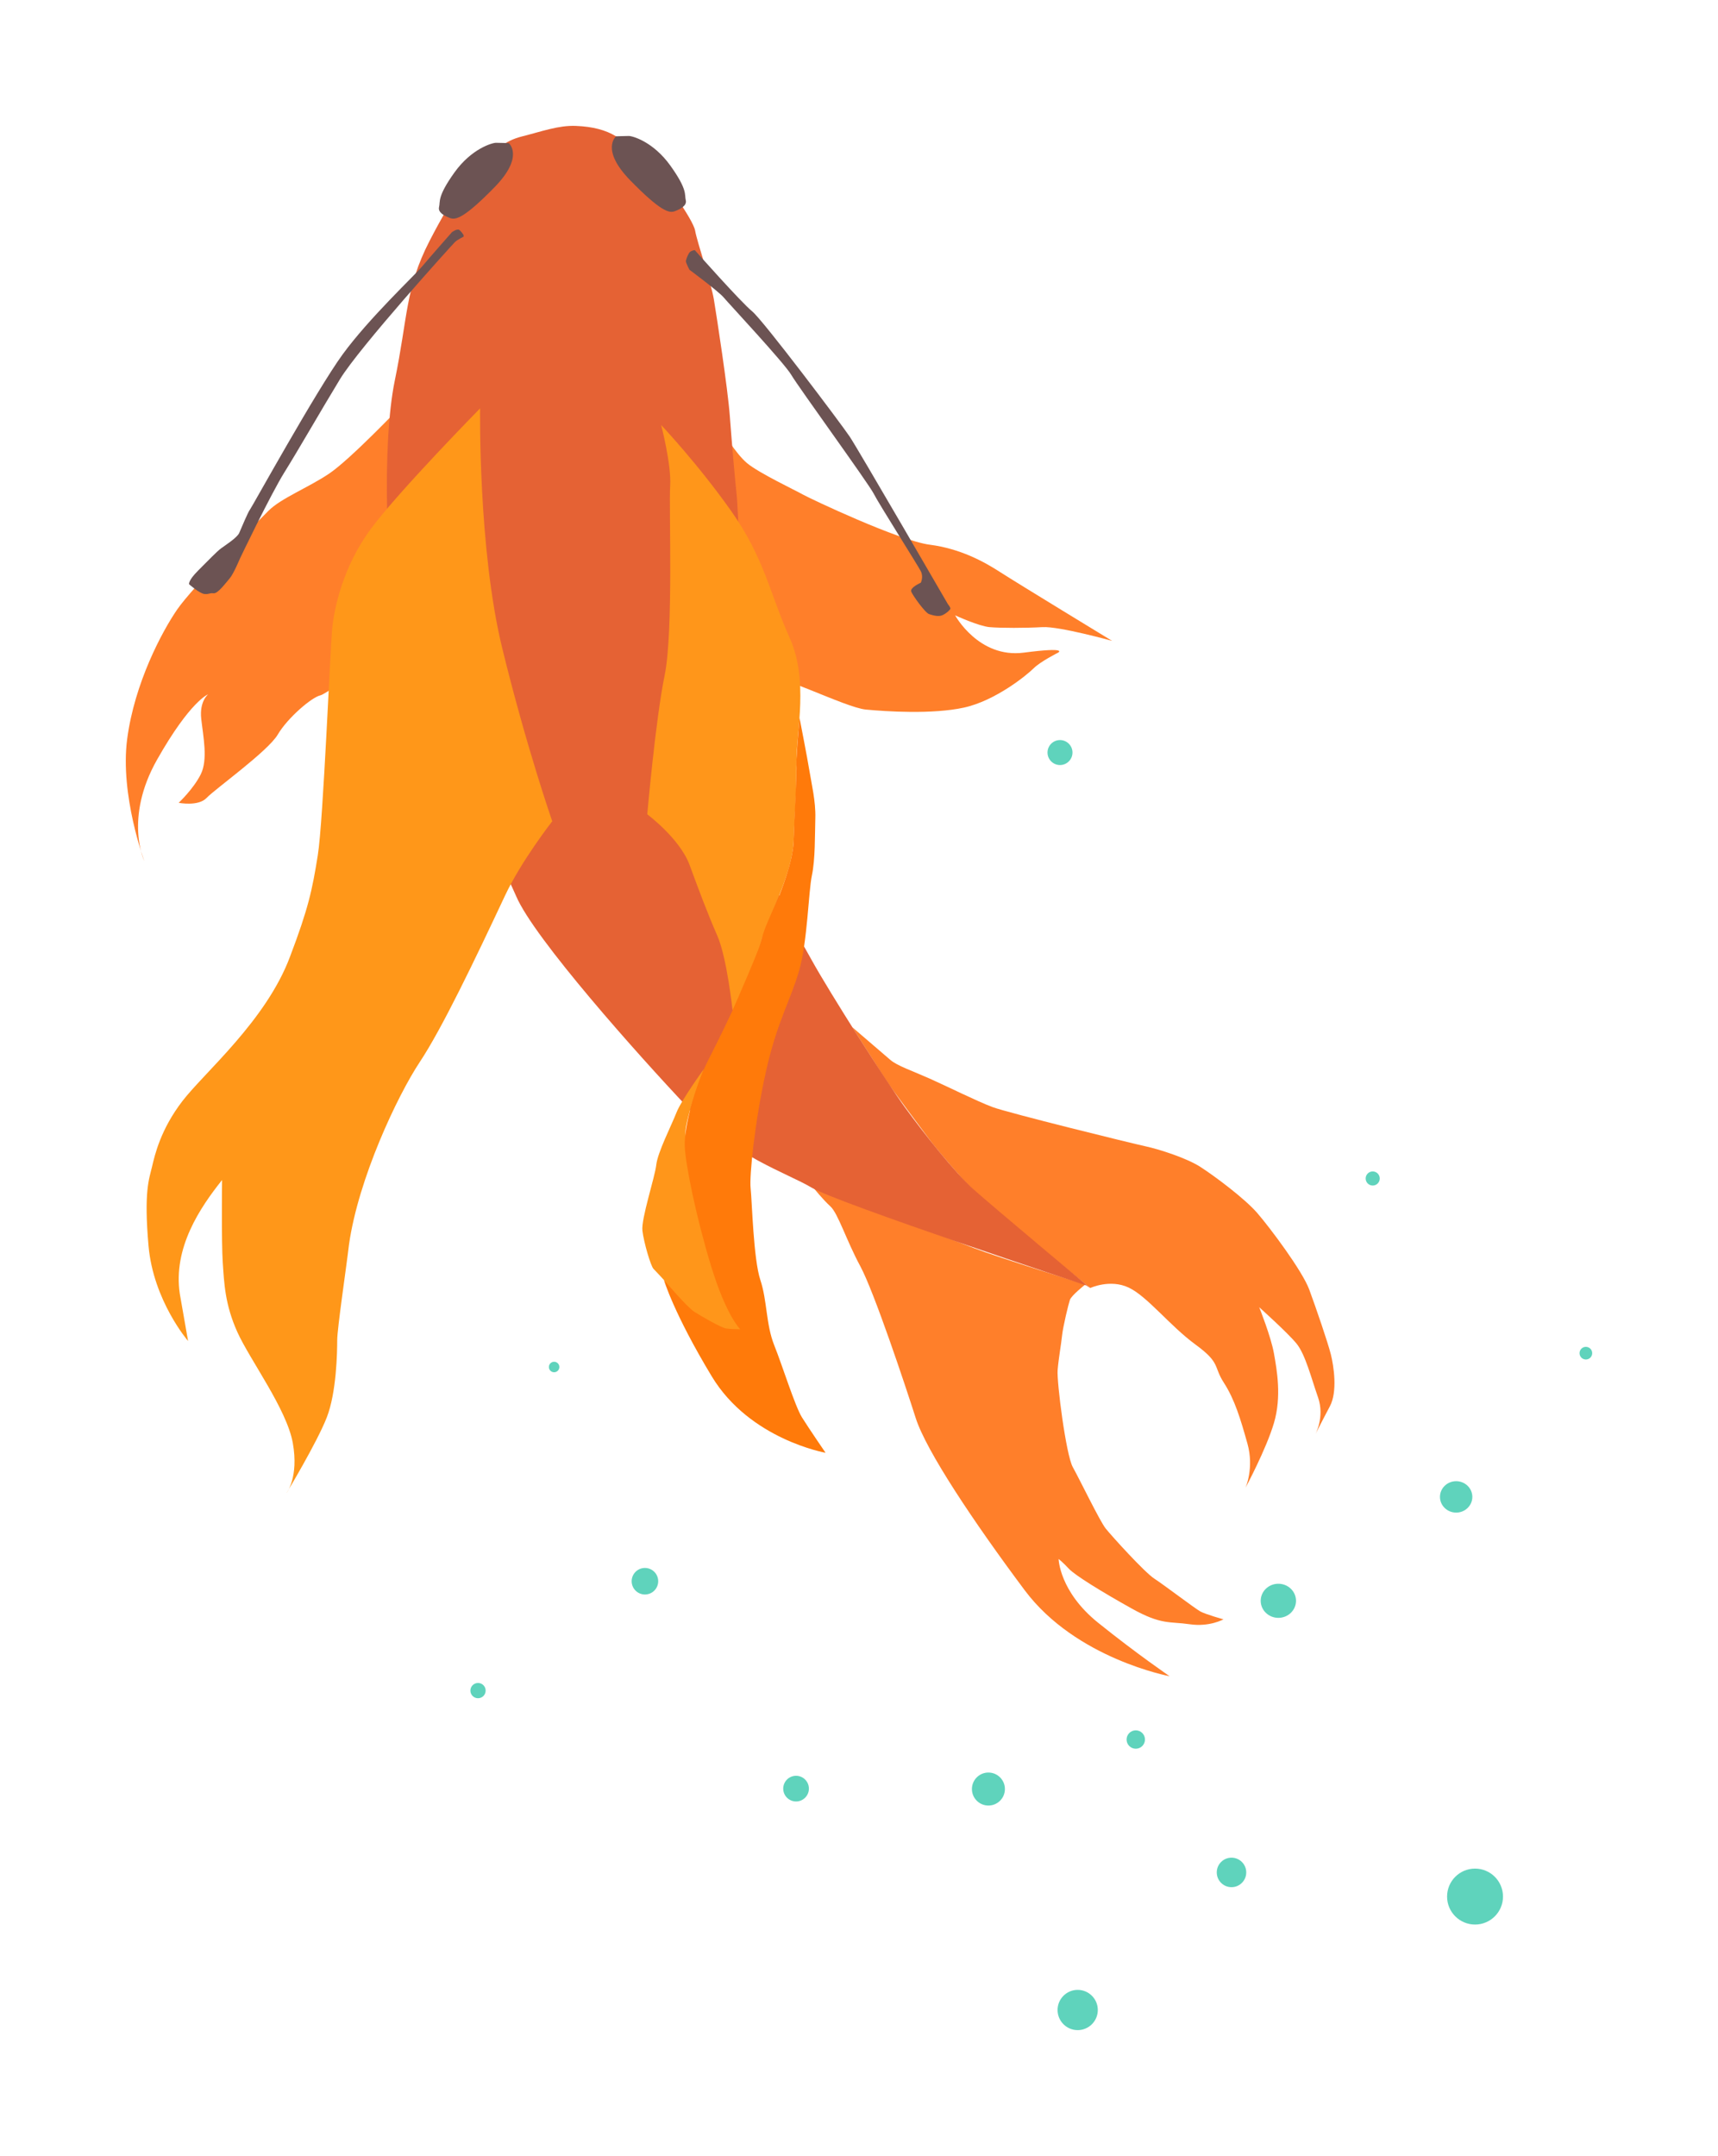 <?xml version="1.0" encoding="UTF-8" standalone="no"?>
<!-- Created with Inkscape (http://www.inkscape.org/) -->

<svg
   xmlns:osb="http://www.openswatchbook.org/uri/2009/osb"
   xmlns:dc="http://purl.org/dc/elements/1.1/"
   xmlns:cc="http://creativecommons.org/ns#"
   xmlns:rdf="http://www.w3.org/1999/02/22-rdf-syntax-ns#"
   xmlns:svg="http://www.w3.org/2000/svg"
   xmlns="http://www.w3.org/2000/svg"
   xmlns:sodipodi="http://sodipodi.sourceforge.net/DTD/sodipodi-0.dtd"
   xmlns:inkscape="http://www.inkscape.org/namespaces/inkscape"
   id="svg2"
   version="1.1"
   inkscape:version="0.91 r13725"
   width="1365.682"
   height="1713.096"
   viewBox="0 0 1365.682 1713.096"
   sodipodi:docname="chigraphsmall.svg"
   inkscape:export-filename="/home/russellg/chigraph/doc/images/chigraphsmall.png"
   inkscape:export-xdpi="90"
   inkscape:export-ydpi="90">
  <defs
     id="defs6">
    <linearGradient
       id="linearGradient5711"
       osb:paint="solid">
      <stop
         style="stop-color:#37c8ab;stop-opacity:1;"
         offset="0"
         id="stop5713" />
    </linearGradient>
  </defs>
  <sodipodi:namedview
     pagecolor="#ffffff"
     bordercolor="#666666"
     borderopacity="1"
     objecttolerance="10"
     gridtolerance="10"
     guidetolerance="10"
     inkscape:pageopacity="0"
     inkscape:pageshadow="2"
     inkscape:window-width="1920"
     inkscape:window-height="1007"
     id="namedview4"
     showgrid="false"
     showguides="false"
     inkscape:zoom="0.2248408"
     inkscape:cx="291.96687"
     inkscape:cy="-96.702457"
     inkscape:window-x="0"
     inkscape:window-y="0"
     inkscape:window-maximized="1"
     inkscape:current-layer="flowRoot4265"
     fit-margin-top="100"
     fit-margin-left="100"
     fit-margin-right="100"
     fit-margin-bottom="100" />
  <g
     inkscape:groupmode="layer"
     id="layer2"
     inkscape:label="Image"
     style="display:inline"
     transform="translate(-271.438,-905.392)">
    <path
       style="fill:#ff7f2a;fill-rule:evenodd;stroke:none;stroke-width:1px;stroke-linecap:butt;stroke-linejoin:miter;stroke-opacity:1"
       d="m 948.902,1721.562 c 0,0 24.86,21.343 30.318,26.022 5.459,4.679 17.156,8.578 31.192,14.816 14.036,6.238 37.431,17.935 49.907,22.614 12.477,4.679 110.732,28.853 121.649,31.192 10.917,2.339 32.752,9.358 43.669,16.376 10.917,7.018 35.091,24.954 45.229,36.651 10.137,11.697 35.871,46.008 41.33,60.825 5.459,14.816 14.816,42.109 17.156,51.467 2.339,9.358 5.459,29.633 -0.78,41.33 -6.238,11.697 -11.697,22.614 -11.697,22.614 0,0 7.798,-14.036 2.339,-29.633 -5.459,-15.596 -10.137,-34.311 -17.156,-42.889 -7.018,-8.578 -29.633,-28.853 -29.633,-28.853 0,0 9.358,23.394 11.697,36.651 2.339,13.257 6.238,34.311 0,55.366 -6.238,21.055 -22.614,51.467 -22.614,51.467 0,0 7.018,-15.596 1.56,-35.091 -5.459,-19.495 -10.137,-35.091 -18.715,-48.348 -8.578,-13.257 -2.339,-15.596 -22.614,-30.412 -20.275,-14.816 -38.21,-38.21 -53.027,-45.229 -14.816,-7.018 -30.546,0.292 -30.546,0.292 l -0.012,0 c 0,0 -84.753,-67.853 -100.743,-85.773 -15.991,-17.921 -24.538,-28.673 -27.57,-32.809 -3.033,-4.136 -29.776,-39.701 -35.014,-47.972 -5.238,-8.271 -25.925,-40.675 -25.925,-40.675 z"
       id="path3367"
       inkscape:connector-curvature="0" />
    <path
       style="fill:#ff7f2a;fill-rule:evenodd;stroke:none;stroke-width:1px;stroke-linecap:butt;stroke-linejoin:miter;stroke-opacity:1"
       d="m 1134.13,1926.043 c 0,0 -11.037,8.694 -12.206,12.203 -1.17,3.509 -5.459,21.055 -6.238,28.463 -0.78,7.408 -2.729,17.936 -3.509,27.293 -0.78,9.358 6.628,67.453 12.087,77.201 5.459,9.748 21.445,42.889 26.123,48.738 4.679,5.848 30.802,34.701 38.6,39.77 7.798,5.069 32.362,23.784 36.651,26.123 4.289,2.339 18.325,6.238 18.325,6.238 0,0 -10.917,6.238 -26.903,3.899 -15.986,-2.339 -22.224,0.78 -46.008,-12.477 -23.784,-13.257 -45.229,-26.513 -49.907,-31.582 -4.679,-5.069 -8.188,-7.798 -8.188,-7.798 0,0 0.548,25.886 31.427,50.699 30.879,24.813 56.795,42.458 56.795,42.458 0,0 -74.44,-13.785 -115.243,-68.374 -40.804,-54.589 -78.299,-110.832 -86.571,-136.748 -8.271,-25.916 -33.084,-100.356 -44.112,-120.758 -11.028,-20.402 -17.645,-41.907 -23.71,-47.421 -6.065,-5.514 -13.316,-14.612 -13.316,-14.612 l -0.975,-1.511 c 0,0 106.419,40.881 127.863,49.069 21.445,8.188 89.017,29.126 89.017,29.126 z"
       id="path3369"
       inkscape:connector-curvature="0"
       sodipodi:nodetypes="cssssssscssscscsssscc" />
    <path
       style="fill:#ff7f2a;fill-rule:evenodd;stroke:none;stroke-width:1px;stroke-linecap:butt;stroke-linejoin:miter;stroke-opacity:1"
       d="m 845.094,1246.95 c 0,0 10.917,18.715 20.275,26.513 9.358,7.798 38.99,21.834 44.449,24.954 5.459,3.119 76.421,36.651 100.595,39.77 24.174,3.119 42.889,13.257 56.146,21.834 13.257,8.578 88.898,54.586 88.898,54.586 0,0 -42.109,-11.697 -55.366,-10.917 -13.257,0.78 -33.532,0.78 -42.109,0 -8.578,-0.78 -27.293,-9.358 -27.293,-9.358 0,0 18.715,34.311 54.586,29.633 35.871,-4.679 27.293,0 27.293,0 0,0 -14.036,7.018 -19.495,12.477 -5.459,5.459 -30.412,25.733 -55.366,31.192 -24.954,5.459 -61.605,3.119 -77.98,1.56 -16.376,-1.56 -72.522,-30.412 -87.338,-28.853 -14.816,1.56 -37.431,-3.119 -37.431,-3.119 z"
       id="path3359"
       inkscape:connector-curvature="0" />
    <path
       style="fill:#ff7f2a;fill-rule:evenodd;stroke:none;stroke-width:1px;stroke-linecap:butt;stroke-linejoin:miter;stroke-opacity:1"
       d="m 589.318,1229.015 c 0,0 -39.38,41.33 -56.146,52.637 -16.766,11.307 -38.21,19.495 -48.348,29.633 -10.137,10.137 -60.435,60.825 -72.522,78.37 -12.087,17.546 -33.921,58.485 -39.77,102.934 -5.849,44.449 13.647,97.085 13.647,97.085 0,0 -16.376,-33.922 10.137,-80.71 26.513,-46.788 40.55,-51.857 40.55,-51.857 0,0 -7.018,5.459 -5.459,19.495 1.56,14.037 5.459,32.362 -0.39,44.059 -5.849,11.697 -17.546,22.614 -17.546,22.614 0,0 15.596,3.119 22.224,-3.899 6.628,-7.018 48.738,-37.041 56.536,-50.297 7.798,-13.257 26.903,-29.633 33.921,-31.192 7.018,-1.56 80.61,-57.096 80.61,-57.096 z"
       id="path3353"
       inkscape:connector-curvature="0" />
    <path
       style="fill:#e56234;fill-opacity:1;fill-rule:evenodd;stroke:none;stroke-width:1px;stroke-linecap:butt;stroke-linejoin:miter;stroke-opacity:1"
       d="m 1135.009,1926.831 c 0,0 -197.954,-65.617 -218.356,-77.748 -20.402,-12.131 -61.206,-24.262 -99.253,-64.514 -38.047,-40.252 -121.309,-133.44 -135.645,-167.076 -14.336,-33.636 -85.468,-164.319 -94.29,-210.085 -8.823,-45.767 -12.682,-148.879 -2.206,-199.608 10.477,-50.729 8.271,-73.337 27.57,-110.832 19.299,-37.495 35.29,-59 44.664,-65.617 9.374,-6.617 13.785,-13.785 29.224,-17.645 15.439,-3.86 28.673,-8.822 42.458,-8.271 13.785,0.551 23.71,3.308 31.981,8.271 8.271,4.963 20.402,15.439 28.122,23.159 7.72,7.72 33.084,42.458 34.739,51.832 1.654,9.374 12.682,41.355 14.888,54.589 2.206,13.234 11.028,70.58 12.682,92.636 1.654,22.056 3.86,47.972 5.514,63.411 1.654,15.439 8.271,212.842 19.299,266.88 11.028,54.038 25.916,76.094 40.252,102.01 14.336,25.916 59.552,97.047 74.44,117.449 14.888,20.402 39.15,51.281 54.589,65.066 15.439,13.785 92.636,78.299 92.636,78.299 z"
       id="path3351"
       inkscape:connector-curvature="0" />
    <path
       style="fill:#ff9719;fill-opacity:1;fill-rule:evenodd;stroke:none;stroke-width:1px;stroke-linecap:butt;stroke-linejoin:miter;stroke-opacity:1"
       d="m 653.082,1229.856 c 0,0 -1.654,111.935 17.645,190.786 19.299,78.851 39.701,137.3 39.701,137.3 0,0 -24.489,31.322 -37.495,59 -24.234,51.57 -50.058,105.574 -67.823,132.337 -17.765,26.763 -48.814,92.566 -56.243,145.019 -2.206,18.748 -9.374,66.72 -9.374,76.094 0,9.374 -0.551,41.355 -8.271,61.206 -7.72,19.851 -31.981,60.103 -31.981,60.103 0,0 9.825,-12.413 4.963,-39.701 -4.803,-26.958 -34.187,-66.168 -44.112,-88.225 -9.925,-22.056 -10.477,-39.15 -11.579,-55.14 -1.103,-15.991 -0.551,-65.617 -0.551,-65.617 -17.439,21.801 -39.071,53.852 -33.598,90.393 2.757,15.439 6.579,37.533 6.579,37.533 0,0 -27.57,-31.981 -31.43,-75.542 -3.86,-43.561 0.551,-53.486 2.757,-62.86 2.206,-9.374 6.775,-29.677 24.262,-52.383 17.487,-22.706 66.525,-63.899 85.468,-114.692 14.617,-38.467 17.645,-52.935 22.056,-80.505 4.411,-27.57 9.925,-166.524 11.579,-181.412 1.654,-14.888 8.271,-47.972 30.879,-78.299 22.608,-30.327 86.571,-95.393 86.571,-95.393 z"
       id="path3355"
       inkscape:connector-curvature="0"
       sodipodi:nodetypes="cscszcsscssscccsszczssc" />
    <path
       style="fill:#ff961a;fill-opacity:1;fill-rule:evenodd;stroke:none;stroke-width:1px;stroke-linecap:butt;stroke-linejoin:miter;stroke-opacity:1"
       d="m 796.998,1243.09 c 0,0 8.271,31.43 7.168,48.524 -1.103,17.093 2.757,115.795 -4.411,150.533 -7.168,34.738 -13.785,110.281 -13.785,110.281 0,0 25.916,19.299 33.636,40.252 7.72,20.953 14.336,38.598 22.056,56.243 7.72,17.645 12.131,59.552 12.131,59.552 0,0 18.748,-39.701 23.159,-56.243 4.411,-16.542 24.262,-51.832 25.365,-78.299 1.103,-26.467 2.206,-37.495 2.206,-62.86 0,-25.365 9.925,-65.066 -5.514,-99.253 -15.439,-34.187 -19.851,-62.86 -46.318,-100.356 -26.467,-37.495 -55.692,-68.374 -55.692,-68.374 z"
       id="path3361"
       inkscape:connector-curvature="0" />
    <path
       style="fill:#ff961a;fill-opacity:1;fill-rule:evenodd;stroke:none;stroke-width:1px;stroke-linecap:butt;stroke-linejoin:miter;stroke-opacity:1"
       d="m 830.984,1754.797 c 0,0 -17.995,24.809 -21.855,34.734 -3.86,9.925 -14.888,31.43 -15.991,41.355 -1.103,9.925 -12.131,43.01 -11.028,52.383 1.103,9.374 6.617,28.122 8.822,30.327 2.206,2.206 8.443,9.029 8.443,9.029 l -0.034,-0.034 24.675,35.669 22.056,22.608 19.299,22.056 3.86,-44.664 -10.477,-47.972 -21.505,-52.935 c 0,0 -20.953,-39.701 -20.953,-51.832 0,-12.131 14.687,-50.725 14.687,-50.725 z"
       id="path3365"
       inkscape:connector-curvature="0" />
    <path
       style="fill:#ff7a0a;fill-opacity:1;fill-rule:evenodd;stroke:none;stroke-width:1px;stroke-linecap:butt;stroke-linejoin:miter;stroke-opacity:1"
       d="m 906.991,1475.737 c 0,0 6.336,32.447 7.896,42.195 1.56,9.748 5.069,24.174 4.679,37.431 -0.39,13.257 0,32.752 -2.729,45.618 -2.729,12.867 -3.491,52.353 -10.108,75.513 -6.617,23.159 -17.645,40.804 -26.467,80.505 -8.822,39.701 -13.234,82.711 -12.131,92.636 1.103,9.925 2.206,56.243 7.72,72.785 5.514,16.542 4.411,35.29 11.028,51.832 6.617,16.542 16.542,48.524 22.056,57.346 5.514,8.822 18.748,28.122 18.748,28.122 0,0 -60.103,-10.477 -90.43,-60.654 -30.327,-50.178 -38.047,-76.645 -38.047,-76.645 0,0 18.196,21.505 24.262,25.365 6.065,3.86 21.505,12.682 25.365,13.234 3.86,0.551 11.028,0.551 11.028,0.551 0,0 -11.028,-10.477 -23.159,-50.178 -12.131,-39.701 -20.402,-81.056 -20.953,-95.393 -0.551,-14.336 7.72,-46.869 18.748,-68.374 11.028,-21.505 19.312,-39.482 19.312,-39.482 l 0,-0.012 c 0,0 23.65,-53.538 23.747,-58.217 0.097,-4.679 12.769,-30.997 13.354,-32.849 0.585,-1.852 10.996,-26.866 11.409,-43.546 0.413,-16.68 2.757,-57.622 2.206,-59.69 -0.551,-2.068 1.93,-31.568 2.068,-33.222 0.138,-1.654 0.401,-4.87 0.401,-4.87 z"
       id="path3363"
       inkscape:connector-curvature="0" />
    <ellipse
       style="fill:#5fd3bc;fill-rule:evenodd;stroke:none;stroke-width:1px;stroke-linecap:butt;stroke-linejoin:miter;stroke-opacity:1"
       id="path3371"
       cx="1428.972"
       cy="2094.792"
       rx="12.867"
       ry="12.477" />
    <ellipse
       style="fill:#5fd3bc;fill-rule:evenodd;stroke:none;stroke-width:1px;stroke-linecap:butt;stroke-linejoin:miter;stroke-opacity:1"
       id="path3373"
       cx="1287.632"
       cy="2177.353"
       rx="14.036"
       ry="13.549" />
    <circle
       style="fill:#5fd3bc;fill-rule:evenodd;stroke:none;stroke-width:1px;stroke-linecap:butt;stroke-linejoin:miter;stroke-opacity:1"
       id="path3375"
       cx="1532.089"
       cy="1980.593"
       r="5.032" />
    <circle
       style="fill:#5fd3bc;fill-rule:evenodd;stroke:none;stroke-width:1px;stroke-linecap:butt;stroke-linejoin:miter;stroke-opacity:1"
       id="path3377"
       cx="1362.64"
       cy="1841.794"
       r="5.605" />
    <circle
       style="fill:#5fd3bc;fill-rule:evenodd;stroke:none;stroke-width:1px;stroke-linecap:butt;stroke-linejoin:miter;stroke-opacity:1"
       id="path3381"
       cx="711.918"
       cy="1991.59"
       r="4.167" />
    <circle
       style="fill:#5fd3bc;fill-rule:evenodd;stroke:none;stroke-width:1px;stroke-linecap:butt;stroke-linejoin:miter;stroke-opacity:1"
       id="path3383"
       cx="784.109"
       cy="2161.799"
       r="10.546" />
    <circle
       style="fill:#5fd3bc;fill-rule:evenodd;stroke:none;stroke-width:1px;stroke-linecap:butt;stroke-linejoin:miter;stroke-opacity:1"
       id="path3385"
       cx="651.428"
       cy="2248.714"
       r="6.065" />
    <circle
       style="fill:#5fd3bc;fill-rule:evenodd;stroke:none;stroke-width:1px;stroke-linecap:butt;stroke-linejoin:miter;stroke-opacity:1"
       id="path3387"
       cx="904.246"
       cy="2326.599"
       r="10.201" />
    <circle
       style="fill:#5fd3bc;fill-rule:evenodd;stroke:none;stroke-width:1px;stroke-linecap:butt;stroke-linejoin:miter;stroke-opacity:1"
       id="path3389"
       cx="1057.152"
       cy="2326.929"
       r="13.11" />
    <circle
       style="fill:#5fd3bc;fill-rule:evenodd;stroke:none;stroke-width:1px;stroke-linecap:butt;stroke-linejoin:miter;stroke-opacity:1"
       id="path3391"
       cx="1250.39"
       cy="2393.181"
       r="11.717" />
    <circle
       style="fill:#5fd3bc;fill-rule:evenodd;stroke:none;stroke-width:1px;stroke-linecap:butt;stroke-linejoin:miter;stroke-opacity:1"
       id="path3393"
       cx="1174.297"
       cy="2287.588"
       r="7.306" />
    <circle
       style="fill:#5fd3bc;fill-rule:evenodd;stroke:none;stroke-width:1px;stroke-linecap:butt;stroke-linejoin:miter;stroke-opacity:1"
       id="path3395"
       cx="1128.117"
       cy="2502.497"
       r="15.991" />
    <circle
       style="fill:#5fd3bc;fill-rule:evenodd;stroke:none;stroke-width:1px;stroke-linecap:butt;stroke-linejoin:miter;stroke-opacity:1"
       id="path3397"
       cx="1443.983"
       cy="2412.367"
       r="22.224" />
    <circle
       style="fill:#5fd3bc;fill-rule:evenodd;stroke:none;stroke-width:1px;stroke-linecap:butt;stroke-linejoin:miter;stroke-opacity:1"
       id="path3399"
       cx="1114.056"
       cy="1503.353"
       r="9.925" />
    <path
       style="fill:#6c5353;fill-rule:evenodd;stroke:none;stroke-width:1px;stroke-linecap:butt;stroke-linejoin:miter;stroke-opacity:1"
       d="m 823.741,1104.136 c 0,0 -3.308,0.276 -4.549,2.343 -1.241,2.068 -2.619,5.376 -2.481,6.755 0.138,1.379 2.757,6.479 2.757,6.479 0,0 23.286,17.285 27.185,21.964 3.899,4.679 48.348,52.247 53.806,61.605 5.459,9.358 61.605,86.558 65.504,94.356 3.899,7.798 35.091,56.926 37.431,61.605 2.339,4.679 0,9.163 0,9.163 0,0 -8.773,3.899 -7.603,7.018 1.17,3.119 11.112,16.961 14.231,17.936 3.119,0.975 7.408,2.339 10.722,0.78 3.314,-1.56 5.264,-3.704 6.043,-4.679 0.78,-0.975 -1.755,-3.899 -1.755,-3.899 0,0 -71.436,-123.171 -78.053,-133.097 -6.617,-9.925 -68.925,-92.636 -77.748,-99.804 -8.822,-7.168 -45.491,-48.524 -45.491,-48.524 z"
       id="path3357"
       inkscape:connector-curvature="0" />
    <path
       style="fill:#6c5353;fill-rule:evenodd;stroke:none;stroke-width:1px;stroke-linecap:butt;stroke-linejoin:miter;stroke-opacity:1"
       d="m 761.157,1013.706 c 0,0 -12.682,10.477 11.304,35.014 23.986,24.537 30.879,26.192 35.29,24.537 4.411,-1.654 9.925,-4.411 8.822,-8.822 -1.103,-4.411 1.654,-7.995 -12.131,-27.294 -13.785,-19.299 -30.327,-23.71 -33.084,-23.71 -2.757,0 -10.201,0.276 -10.201,0.276 z"
       id="path3347"
       inkscape:connector-curvature="0" />
    <path
       style="display:inline;fill:#6c5353;fill-rule:evenodd;stroke:none;stroke-width:1px;stroke-linecap:butt;stroke-linejoin:miter;stroke-opacity:1"
       d="m 675.877,1019.128 c 0,0 12.682,10.477 -11.304,35.014 -23.986,24.538 -30.879,26.192 -35.29,24.538 -4.411,-1.654 -9.925,-4.411 -8.822,-8.822 1.103,-4.411 -1.654,-7.995 12.131,-27.294 13.785,-19.299 30.327,-23.71 33.084,-23.71 2.757,0 10.201,0.276 10.201,0.276 z"
       id="path3347-3"
       inkscape:connector-curvature="0" />
    <g
       transform="translate(58.794,-36.971)"
       style="font-style:normal;font-weight:normal;font-size:625px;line-height:125%;font-family:sans-serif;letter-spacing:0px;word-spacing:0px;fill:#000000;fill-opacity:1;stroke:none;stroke-width:1px;stroke-linecap:butt;stroke-linejoin:miter;stroke-opacity:1"
       id="flowRoot4265" />
  </g>
  <g
     inkscape:groupmode="layer"
     id="layer1"
     inkscape:label="Vector"
     style="display:inline"
     transform="translate(-271.438,-905.392)">
    <path
       style="fill:#6c5353;fill-rule:evenodd;stroke:none;stroke-width:1px;stroke-linecap:butt;stroke-linejoin:miter;stroke-opacity:1"
       d="m 630.745,1089.82 c 0,0 4.094,-2.924 5.751,-1.755 1.657,1.17 3.412,3.997 3.412,3.997 l 0.098,1.365 c 0,0 -4.874,2.339 -6.921,4.289 -2.047,1.95 -75.947,83.617 -91.387,108.982 -15.439,25.365 -33.084,56.243 -44.112,73.888 -11.028,17.645 -35.29,68.374 -35.29,68.374 0,0 -5.238,12.544 -8.271,15.991 -3.033,3.446 -9.374,12.269 -12.82,11.855 -3.446,-0.413 -3.446,0.965 -7.306,0.551 -3.86,-0.413 -12.131,-7.72 -12.131,-7.72 0,0 -1.103,-2.619 7.168,-10.89 8.271,-8.271 14.75,-15.026 18.058,-17.507 3.308,-2.481 12.958,-8.547 14.612,-12.407 1.654,-3.86 7.306,-17.231 8.409,-18.334 1.103,-1.103 52.935,-94.979 73.888,-123.653 20.953,-28.673 57.346,-62.86 62.86,-69.477 5.514,-6.617 23.982,-27.55 23.982,-27.55 z"
       id="path3343"
       inkscape:connector-curvature="0" />
  </g>
</svg>
